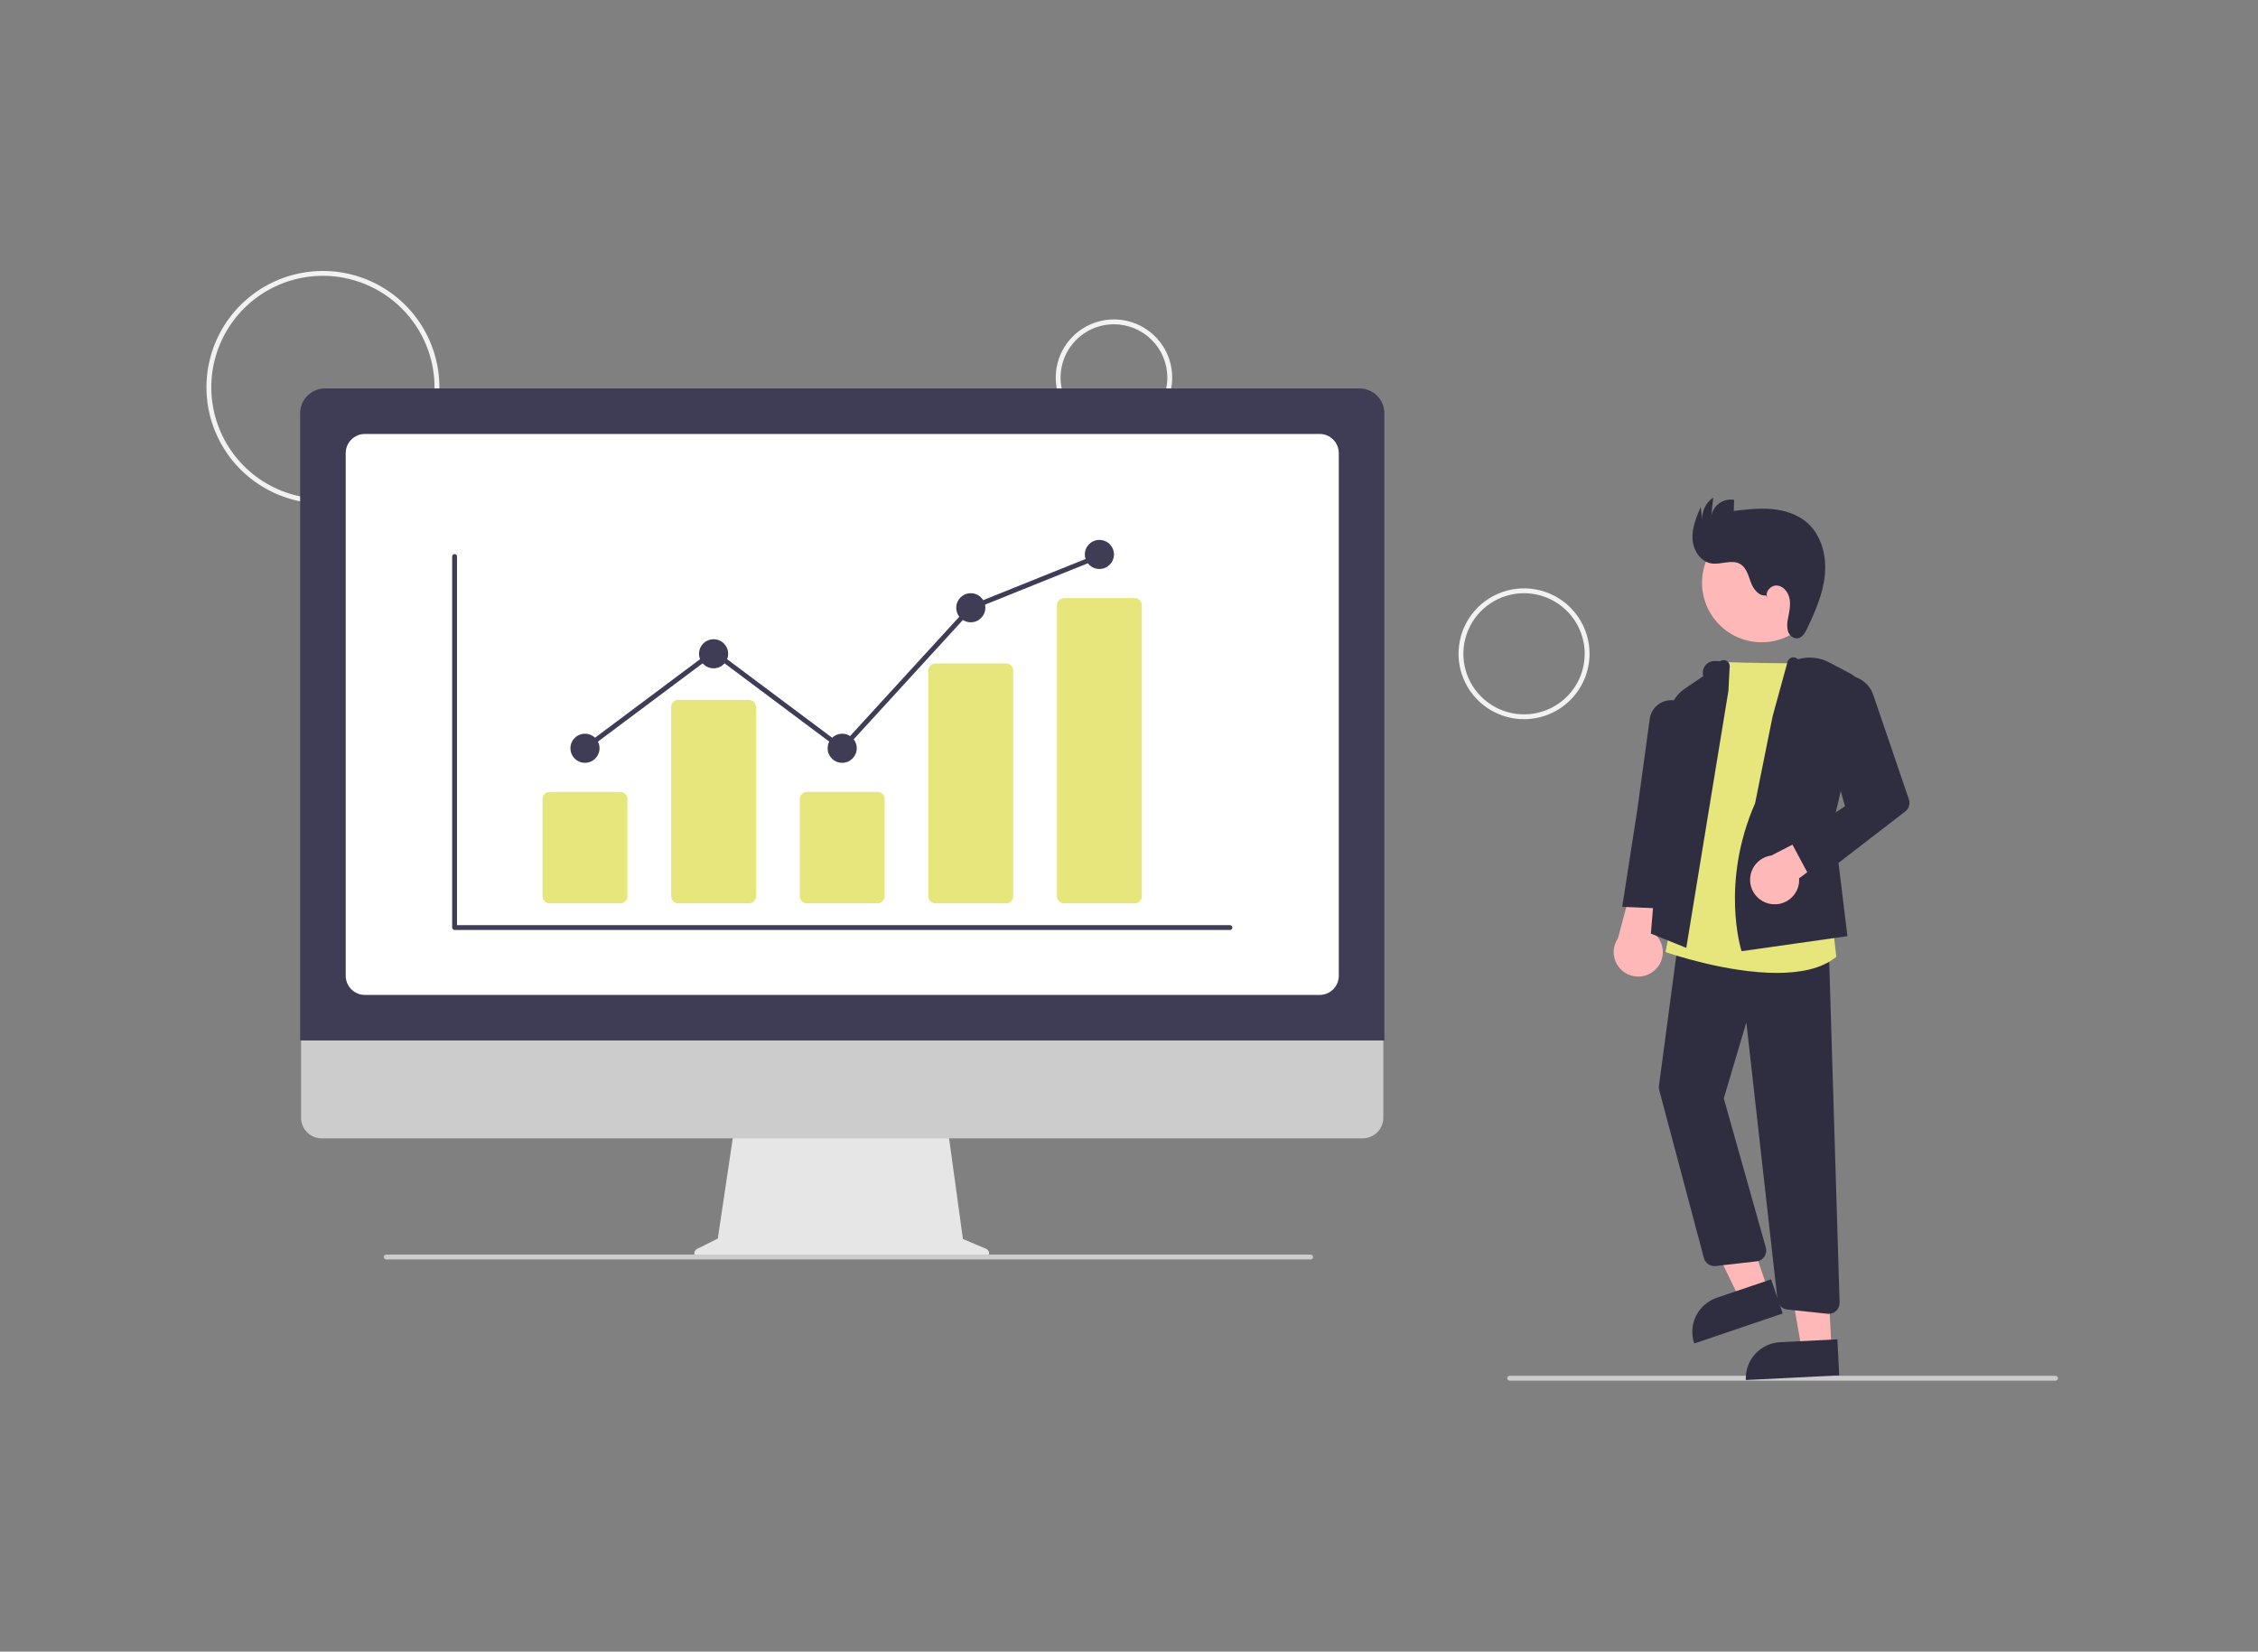 <svg width="350" height="256" viewBox="0 0 350 256" fill="none" xmlns="http://www.w3.org/2000/svg">
<rect x="0" y="0" width="350" height="256" fill="#808080" stroke="none"/>
<g clip-path="url(#clip0_208_7458)">
<path d="M50.054 78.052C46.483 78.052 42.992 76.995 40.024 75.014C37.055 73.034 34.741 70.218 33.374 66.924C32.008 63.631 31.65 60.006 32.347 56.51C33.044 53.013 34.763 49.801 37.288 47.28C39.813 44.759 43.029 43.042 46.532 42.346C50.034 41.651 53.664 42.008 56.963 43.372C60.261 44.736 63.081 47.047 65.065 50.011C67.049 52.976 68.107 56.461 68.107 60.026C68.102 64.805 66.198 69.387 62.814 72.767C59.429 76.146 54.84 78.047 50.054 78.052ZM50.054 42.751C46.632 42.751 43.287 43.764 40.441 45.663C37.596 47.561 35.379 50.259 34.069 53.415C32.76 56.572 32.417 60.045 33.085 63.396C33.752 66.748 35.4 69.826 37.82 72.242C40.239 74.657 43.322 76.303 46.678 76.969C50.035 77.636 53.513 77.294 56.675 75.986C59.836 74.679 62.538 72.465 64.439 69.624C66.341 66.783 67.355 63.443 67.355 60.026C67.35 55.446 65.525 51.055 62.282 47.817C59.038 44.578 54.641 42.756 50.054 42.751V42.751Z" fill="#F2F2F2"/>
<path d="M172.668 67.537C170.883 67.537 169.138 67.008 167.653 66.018C166.169 65.028 165.012 63.62 164.329 61.973C163.646 60.326 163.467 58.514 163.815 56.766C164.163 55.017 165.023 53.411 166.286 52.151C167.548 50.89 169.156 50.032 170.907 49.684C172.658 49.336 174.473 49.515 176.123 50.197C177.772 50.879 179.182 52.034 180.174 53.517C181.166 54.999 181.695 56.741 181.695 58.524C181.693 60.914 180.741 63.205 179.048 64.894C177.356 66.584 175.062 67.534 172.668 67.537V67.537ZM172.668 50.262C171.032 50.262 169.432 50.747 168.071 51.654C166.711 52.562 165.65 53.853 165.024 55.362C164.397 56.872 164.234 58.533 164.553 60.136C164.872 61.739 165.66 63.211 166.817 64.366C167.975 65.522 169.449 66.308 171.054 66.627C172.659 66.946 174.323 66.782 175.835 66.157C177.347 65.532 178.639 64.473 179.549 63.114C180.458 61.755 180.943 60.158 180.943 58.524C180.941 56.334 180.068 54.233 178.517 52.685C176.966 51.136 174.862 50.264 172.668 50.262Z" fill="#F2F2F2"/>
<path d="M236.232 111.476C234.224 111.476 232.26 110.881 230.59 109.767C228.92 108.653 227.619 107.069 226.85 105.217C226.082 103.364 225.88 101.325 226.272 99.358C226.664 97.391 227.631 95.585 229.052 94.166C230.472 92.748 232.281 91.783 234.251 91.391C236.221 91 238.263 91.201 240.119 91.968C241.974 92.736 243.56 94.035 244.676 95.703C245.792 97.37 246.388 99.331 246.388 101.336C246.385 104.025 245.314 106.602 243.41 108.503C241.506 110.404 238.925 111.473 236.232 111.476V111.476ZM236.232 91.948C234.373 91.948 232.555 92.498 231.008 93.53C229.462 94.561 228.257 96.028 227.545 97.743C226.833 99.459 226.647 101.347 227.01 103.168C227.373 104.989 228.268 106.662 229.583 107.975C230.898 109.288 232.574 110.182 234.398 110.545C236.222 110.907 238.113 110.721 239.831 110.01C241.549 109.3 243.017 108.096 244.051 106.552C245.084 105.008 245.635 103.193 245.635 101.336C245.633 98.847 244.641 96.461 242.878 94.701C241.115 92.941 238.725 91.95 236.232 91.948V91.948Z" fill="#F2F2F2"/>
<path d="M318.624 214H233.997C233.897 214 233.802 213.96 233.731 213.89C233.661 213.82 233.621 213.724 233.621 213.624C233.621 213.525 233.661 213.429 233.731 213.359C233.802 213.288 233.897 213.249 233.997 213.249H318.624C318.724 213.249 318.819 213.288 318.89 213.359C318.96 213.429 319 213.525 319 213.624C319 213.724 318.96 213.82 318.89 213.89C318.819 213.96 318.724 214 318.624 214Z" fill="#CCCCCC"/>
<path d="M273.061 99.551C278.163 99.551 282.299 95.422 282.299 90.327C282.299 85.233 278.163 81.104 273.061 81.104C267.959 81.104 263.823 85.233 263.823 90.327C263.823 95.422 267.959 99.551 273.061 99.551Z" fill="#FFB8B8"/>
<path d="M274.02 199.858L269.654 201.338L261.855 185.228L268.3 183.043L274.02 199.858Z" fill="#FFB8B8"/>
<path d="M266.111 201.151L274.532 198.295L276.333 203.589L262.61 208.242C262.374 207.547 262.277 206.812 262.325 206.08C262.373 205.347 262.565 204.631 262.89 203.973C263.215 203.314 263.667 202.726 264.22 202.242C264.772 201.758 265.415 201.387 266.111 201.151V201.151Z" fill="#2F2E41"/>
<path d="M283.884 208.958L279.279 209.189L276.194 191.563L282.992 191.222L283.884 208.958Z" fill="#FFB8B8"/>
<path d="M275.923 208.041L284.805 207.595L285.086 213.178L270.612 213.905C270.575 213.172 270.683 212.438 270.93 211.747C271.177 211.055 271.558 210.419 272.051 209.874C272.544 209.33 273.14 208.888 273.805 208.573C274.469 208.258 275.189 208.077 275.923 208.041V208.041Z" fill="#2F2E41"/>
<path d="M256.479 150.394C256.892 150.027 257.219 149.574 257.437 149.067C257.656 148.559 257.761 148.011 257.744 147.459C257.727 146.907 257.589 146.366 257.34 145.873C257.091 145.38 256.737 144.947 256.303 144.606L260.693 131.922L253.927 133.649L250.794 145.429C250.268 146.196 250.042 147.128 250.159 148.051C250.276 148.973 250.727 149.82 251.428 150.432C252.128 151.044 253.03 151.378 253.96 151.371C254.891 151.364 255.787 151.016 256.479 150.394Z" fill="#FFB8B8"/>
<path d="M283.454 203.644C283.395 203.644 283.335 203.641 283.276 203.634L277.024 202.973C276.64 202.935 276.281 202.765 276.008 202.494C275.734 202.222 275.562 201.864 275.521 201.481L270.69 158.477L267.194 170.245L273.711 193.372C273.778 193.608 273.792 193.855 273.753 194.097C273.715 194.338 273.624 194.569 273.488 194.772C273.351 194.975 273.172 195.146 272.963 195.273C272.753 195.401 272.519 195.481 272.275 195.509L265.939 196.236C265.535 196.281 265.129 196.18 264.794 195.951C264.458 195.723 264.215 195.383 264.11 194.991L257.186 168.965C257.129 168.751 257.114 168.528 257.144 168.308L260.256 144.95L283.468 146.808L285.146 201.902C285.153 202.128 285.114 202.354 285.032 202.565C284.95 202.776 284.827 202.968 284.669 203.13C284.511 203.293 284.322 203.422 284.114 203.51C283.905 203.598 283.681 203.644 283.454 203.644V203.644Z" fill="#2F2E41"/>
<path d="M275.431 150.803C267.654 150.803 258.85 147.803 258.316 147.618L258.162 147.565L266.935 102.618L267.096 102.625C270.573 102.765 280.061 102.838 280.156 102.838L280.327 102.84L283.984 142.504L284.637 148.306L284.557 148.371C282.32 150.177 278.983 150.803 275.431 150.803Z" fill="#E6E67D"/>
<path d="M261.382 146.918L255.895 144.711L258.691 110.933C258.759 110.101 259.012 109.294 259.434 108.572C259.855 107.85 260.434 107.232 261.126 106.764L264.014 104.801C263.932 104.524 263.918 104.231 263.971 103.947C264.025 103.663 264.145 103.396 264.322 103.167C264.5 102.938 264.729 102.755 264.991 102.631C265.253 102.508 265.54 102.449 265.829 102.458L266.656 102.485C266.814 102.379 266.999 102.323 267.189 102.324C267.378 102.326 267.563 102.384 267.719 102.492C267.874 102.6 267.994 102.753 268.061 102.93C268.128 103.107 268.141 103.3 268.096 103.484L267.914 107.063L261.382 146.918Z" fill="#2F2E41"/>
<path d="M258.613 140.863L251.448 140.562L253.769 125.655L255.692 111.629C255.73 111.125 255.881 110.637 256.135 110.2C256.389 109.763 256.738 109.389 257.157 109.105C257.575 108.822 258.053 108.637 258.553 108.564C259.054 108.49 259.564 108.531 260.047 108.683V108.683C260.798 108.918 261.443 109.41 261.868 110.073C262.292 110.735 262.47 111.526 262.369 112.306L260.421 127.503L258.613 140.863Z" fill="#2F2E41"/>
<path d="M269.957 147.435L269.908 147.284C269.875 147.181 266.646 136.84 272.049 124.499L274.758 111.045L277.073 102.597C277.117 102.446 277.195 102.307 277.301 102.192C277.408 102.076 277.54 101.987 277.687 101.931C277.86 101.872 278.046 101.864 278.223 101.91C278.401 101.955 278.56 102.051 278.683 102.187V102.187C280.297 101.714 282.032 101.887 283.52 102.67L286.771 104.38C287.494 104.76 288.07 105.369 288.409 106.112C288.748 106.854 288.831 107.688 288.645 108.482L284.201 127.418L286.361 145.105L269.957 147.435Z" fill="#2F2E41"/>
<path d="M274.689 140.144C275.239 140.204 275.795 140.142 276.318 139.964C276.842 139.786 277.319 139.495 277.718 139.113C278.117 138.73 278.427 138.265 278.626 137.75C278.825 137.235 278.908 136.683 278.871 136.132L288.934 128.688L285.417 127.023L274.565 132.604C273.642 132.729 272.798 133.187 272.191 133.892C271.584 134.597 271.258 135.5 271.273 136.429C271.288 137.359 271.644 138.25 272.274 138.935C272.904 139.62 273.763 140.05 274.689 140.144V140.144Z" fill="#FFB8B8"/>
<path d="M280.997 136.812L277.599 130.477L285.981 124.969L281.891 110.319C281.727 109.732 281.686 109.118 281.77 108.515C281.855 107.912 282.063 107.333 282.381 106.814C282.7 106.295 283.123 105.847 283.623 105.498C284.122 105.149 284.689 104.907 285.287 104.786V104.786C286.343 104.576 287.44 104.756 288.374 105.292C289.308 105.828 290.015 106.685 290.364 107.702L295.884 123.901C295.998 124.235 296.004 124.596 295.902 124.934C295.8 125.271 295.595 125.569 295.315 125.784L280.997 136.812Z" fill="#2F2E41"/>
<path d="M273.715 92.284C272.608 92.428 271.773 91.296 271.385 90.251C270.998 89.205 270.702 87.987 269.74 87.422C268.424 86.651 266.741 87.579 265.237 87.324C263.538 87.037 262.434 85.239 262.347 83.521C262.261 81.803 262.945 80.15 263.617 78.566L263.852 80.535C263.821 79.868 263.961 79.204 264.26 78.606C264.56 78.009 265.007 77.498 265.561 77.123L265.258 80.011C265.323 79.613 265.465 79.231 265.678 78.887C265.89 78.544 266.169 78.246 266.497 78.01C266.825 77.774 267.197 77.606 267.59 77.514C267.984 77.422 268.392 77.408 268.791 77.474L268.743 79.195C270.705 78.963 272.685 78.729 274.652 78.907C276.62 79.084 278.602 79.706 280.093 81C282.324 82.936 283.139 86.123 282.866 89.061C282.592 91.999 281.377 94.76 280.111 97.427C279.792 98.097 279.352 98.855 278.613 98.94C277.95 99.017 277.342 98.463 277.136 97.828C276.977 97.177 276.983 96.497 277.154 95.849C277.34 94.858 277.576 93.846 277.4 92.853C277.225 91.861 276.51 90.88 275.508 90.759C274.506 90.637 273.48 91.781 273.962 92.666L273.715 92.284Z" fill="#2F2E41"/>
<path d="M152.85 193.562L149.254 192.05L146.787 174.051H113.937L111.263 191.976L108.046 193.583C107.892 193.659 107.769 193.786 107.696 193.942C107.623 194.097 107.605 194.273 107.644 194.44C107.684 194.607 107.779 194.756 107.914 194.863C108.049 194.97 108.216 195.028 108.388 195.028H152.554C152.73 195.028 152.901 194.967 153.038 194.855C153.174 194.744 153.268 194.588 153.303 194.416C153.338 194.243 153.312 194.064 153.229 193.908C153.147 193.752 153.013 193.63 152.85 193.562V193.562Z" fill="#E6E6E6"/>
<path d="M211.228 176.445H49.859C49.012 176.443 48.201 176.106 47.603 175.508C47.005 174.909 46.669 174.099 46.669 173.253V150.533H214.418V173.253C214.418 174.099 214.082 174.909 213.484 175.508C212.886 176.106 212.075 176.443 211.228 176.445V176.445Z" fill="#CCCCCC"/>
<path d="M214.586 161.271H46.522V64.055C46.523 63.035 46.929 62.056 47.652 61.335C48.374 60.614 49.354 60.208 50.376 60.207H210.732C211.754 60.208 212.734 60.614 213.456 61.335C214.179 62.056 214.585 63.035 214.586 64.055V161.271Z" fill="#3F3D56"/>
<path d="M204.548 154.215H56.559C55.771 154.214 55.016 153.901 54.459 153.345C53.902 152.789 53.589 152.035 53.588 151.248V70.229C53.589 69.443 53.902 68.689 54.459 68.132C55.016 67.576 55.771 67.263 56.559 67.262H204.548C205.336 67.263 206.091 67.576 206.648 68.132C207.205 68.689 207.519 69.443 207.52 70.229V151.248C207.519 152.035 207.205 152.789 206.648 153.345C206.091 153.901 205.336 154.214 204.548 154.215Z" fill="white"/>
<path d="M203.156 195.215H59.855C59.755 195.215 59.659 195.176 59.589 195.105C59.518 195.035 59.478 194.939 59.478 194.84C59.478 194.74 59.518 194.645 59.589 194.574C59.659 194.504 59.755 194.464 59.855 194.464H203.156C203.256 194.464 203.351 194.504 203.422 194.574C203.492 194.645 203.532 194.74 203.532 194.84C203.532 194.939 203.492 195.035 203.422 195.105C203.351 195.176 203.256 195.215 203.156 195.215Z" fill="#CCCCCC"/>
<path d="M190.645 144.148H70.462C70.362 144.148 70.267 144.109 70.196 144.038C70.126 143.968 70.086 143.873 70.086 143.773V86.257C70.086 86.157 70.126 86.062 70.196 85.991C70.267 85.921 70.362 85.881 70.462 85.881C70.562 85.881 70.657 85.921 70.728 85.991C70.799 86.062 70.838 86.157 70.838 86.257V143.397H190.645C190.745 143.397 190.841 143.437 190.911 143.507C190.982 143.578 191.021 143.673 191.021 143.773C191.021 143.873 190.982 143.968 190.911 144.038C190.841 144.109 190.745 144.148 190.645 144.148Z" fill="#3F3D56"/>
<path d="M96.139 140.018H85.208C84.912 140.017 84.629 139.9 84.419 139.691C84.21 139.482 84.092 139.198 84.092 138.903V123.857C84.092 123.562 84.21 123.278 84.419 123.069C84.629 122.86 84.912 122.743 85.208 122.742H96.139C96.435 122.743 96.719 122.86 96.928 123.069C97.138 123.278 97.256 123.562 97.256 123.857V138.903C97.256 139.198 97.138 139.482 96.928 139.691C96.719 139.9 96.435 140.017 96.139 140.018V140.018Z" fill="#E6E67D"/>
<path d="M116.075 140.018H105.144C104.848 140.017 104.564 139.9 104.355 139.691C104.145 139.482 104.028 139.198 104.027 138.903V109.586C104.028 109.291 104.145 109.008 104.355 108.799C104.564 108.59 104.848 108.472 105.144 108.472H116.075C116.371 108.472 116.655 108.59 116.864 108.799C117.073 109.008 117.191 109.291 117.191 109.586V138.903C117.191 139.198 117.073 139.482 116.864 139.691C116.655 139.9 116.371 140.017 116.075 140.018V140.018Z" fill="#E6E67D"/>
<path d="M136.009 140.018H125.077C124.781 140.017 124.498 139.9 124.288 139.691C124.079 139.482 123.961 139.198 123.961 138.903V123.857C123.961 123.562 124.079 123.278 124.288 123.069C124.498 122.86 124.781 122.743 125.077 122.742H136.009C136.305 122.743 136.588 122.86 136.798 123.069C137.007 123.278 137.125 123.562 137.125 123.857V138.903C137.125 139.198 137.007 139.482 136.798 139.691C136.588 139.9 136.305 140.017 136.009 140.018V140.018Z" fill="#E6E67D"/>
<path d="M155.943 140.017H145.012C144.723 140.024 144.443 139.915 144.234 139.716C144.024 139.516 143.903 139.242 143.896 138.953V103.903C143.903 103.614 144.024 103.34 144.234 103.14C144.443 102.941 144.723 102.832 145.012 102.838H155.943C156.232 102.832 156.512 102.941 156.722 103.14C156.931 103.34 157.052 103.614 157.06 103.903V138.953C157.052 139.242 156.931 139.516 156.722 139.716C156.512 139.915 156.232 140.024 155.943 140.017V140.017Z" fill="#E6E67D"/>
<path d="M175.878 140.018H164.947C164.651 140.017 164.367 139.9 164.157 139.691C163.948 139.482 163.83 139.198 163.83 138.903V93.813C163.83 93.518 163.948 93.235 164.157 93.026C164.367 92.817 164.651 92.699 164.947 92.699H175.878C176.174 92.699 176.458 92.817 176.667 93.026C176.876 93.235 176.994 93.518 176.994 93.813V138.903C176.994 139.198 176.876 139.482 176.667 139.691C176.458 139.9 176.174 140.017 175.878 140.018V140.018Z" fill="#E6E67D"/>
<path d="M90.675 118.236C91.921 118.236 92.931 117.227 92.931 115.983C92.931 114.738 91.921 113.729 90.675 113.729C89.428 113.729 88.418 114.738 88.418 115.983C88.418 117.227 89.428 118.236 90.675 118.236Z" fill="#3F3D56"/>
<path d="M110.609 103.589C111.856 103.589 112.866 102.581 112.866 101.336C112.866 100.092 111.856 99.083 110.609 99.083C109.363 99.083 108.353 100.092 108.353 101.336C108.353 102.581 109.363 103.589 110.609 103.589Z" fill="#3F3D56"/>
<path d="M130.543 118.236C131.789 118.236 132.8 117.227 132.8 115.983C132.8 114.738 131.789 113.729 130.543 113.729C129.296 113.729 128.286 114.738 128.286 115.983C128.286 117.227 129.296 118.236 130.543 118.236Z" fill="#3F3D56"/>
<path d="M150.477 96.454C151.724 96.454 152.734 95.445 152.734 94.201C152.734 92.957 151.724 91.948 150.477 91.948C149.231 91.948 148.221 92.957 148.221 94.201C148.221 95.445 149.231 96.454 150.477 96.454Z" fill="#3F3D56"/>
<path d="M170.412 88.192C171.658 88.192 172.669 87.183 172.669 85.939C172.669 84.694 171.658 83.686 170.412 83.686C169.166 83.686 168.155 84.694 168.155 85.939C168.155 87.183 169.166 88.192 170.412 88.192Z" fill="#3F3D56"/>
<path d="M130.591 116.487L110.609 101.544L90.901 116.283L90.449 115.682L110.609 100.605L130.496 115.478L150.258 93.885L150.337 93.852L170.271 85.833L170.553 86.53L150.698 94.517L130.591 116.487Z" fill="#3F3D56"/>
</g>
<defs>
<clipPath id="clip0_208_7458">
<rect width="287" height="172" fill="white" transform="translate(32 42)"/>
</clipPath>
</defs>
</svg>
